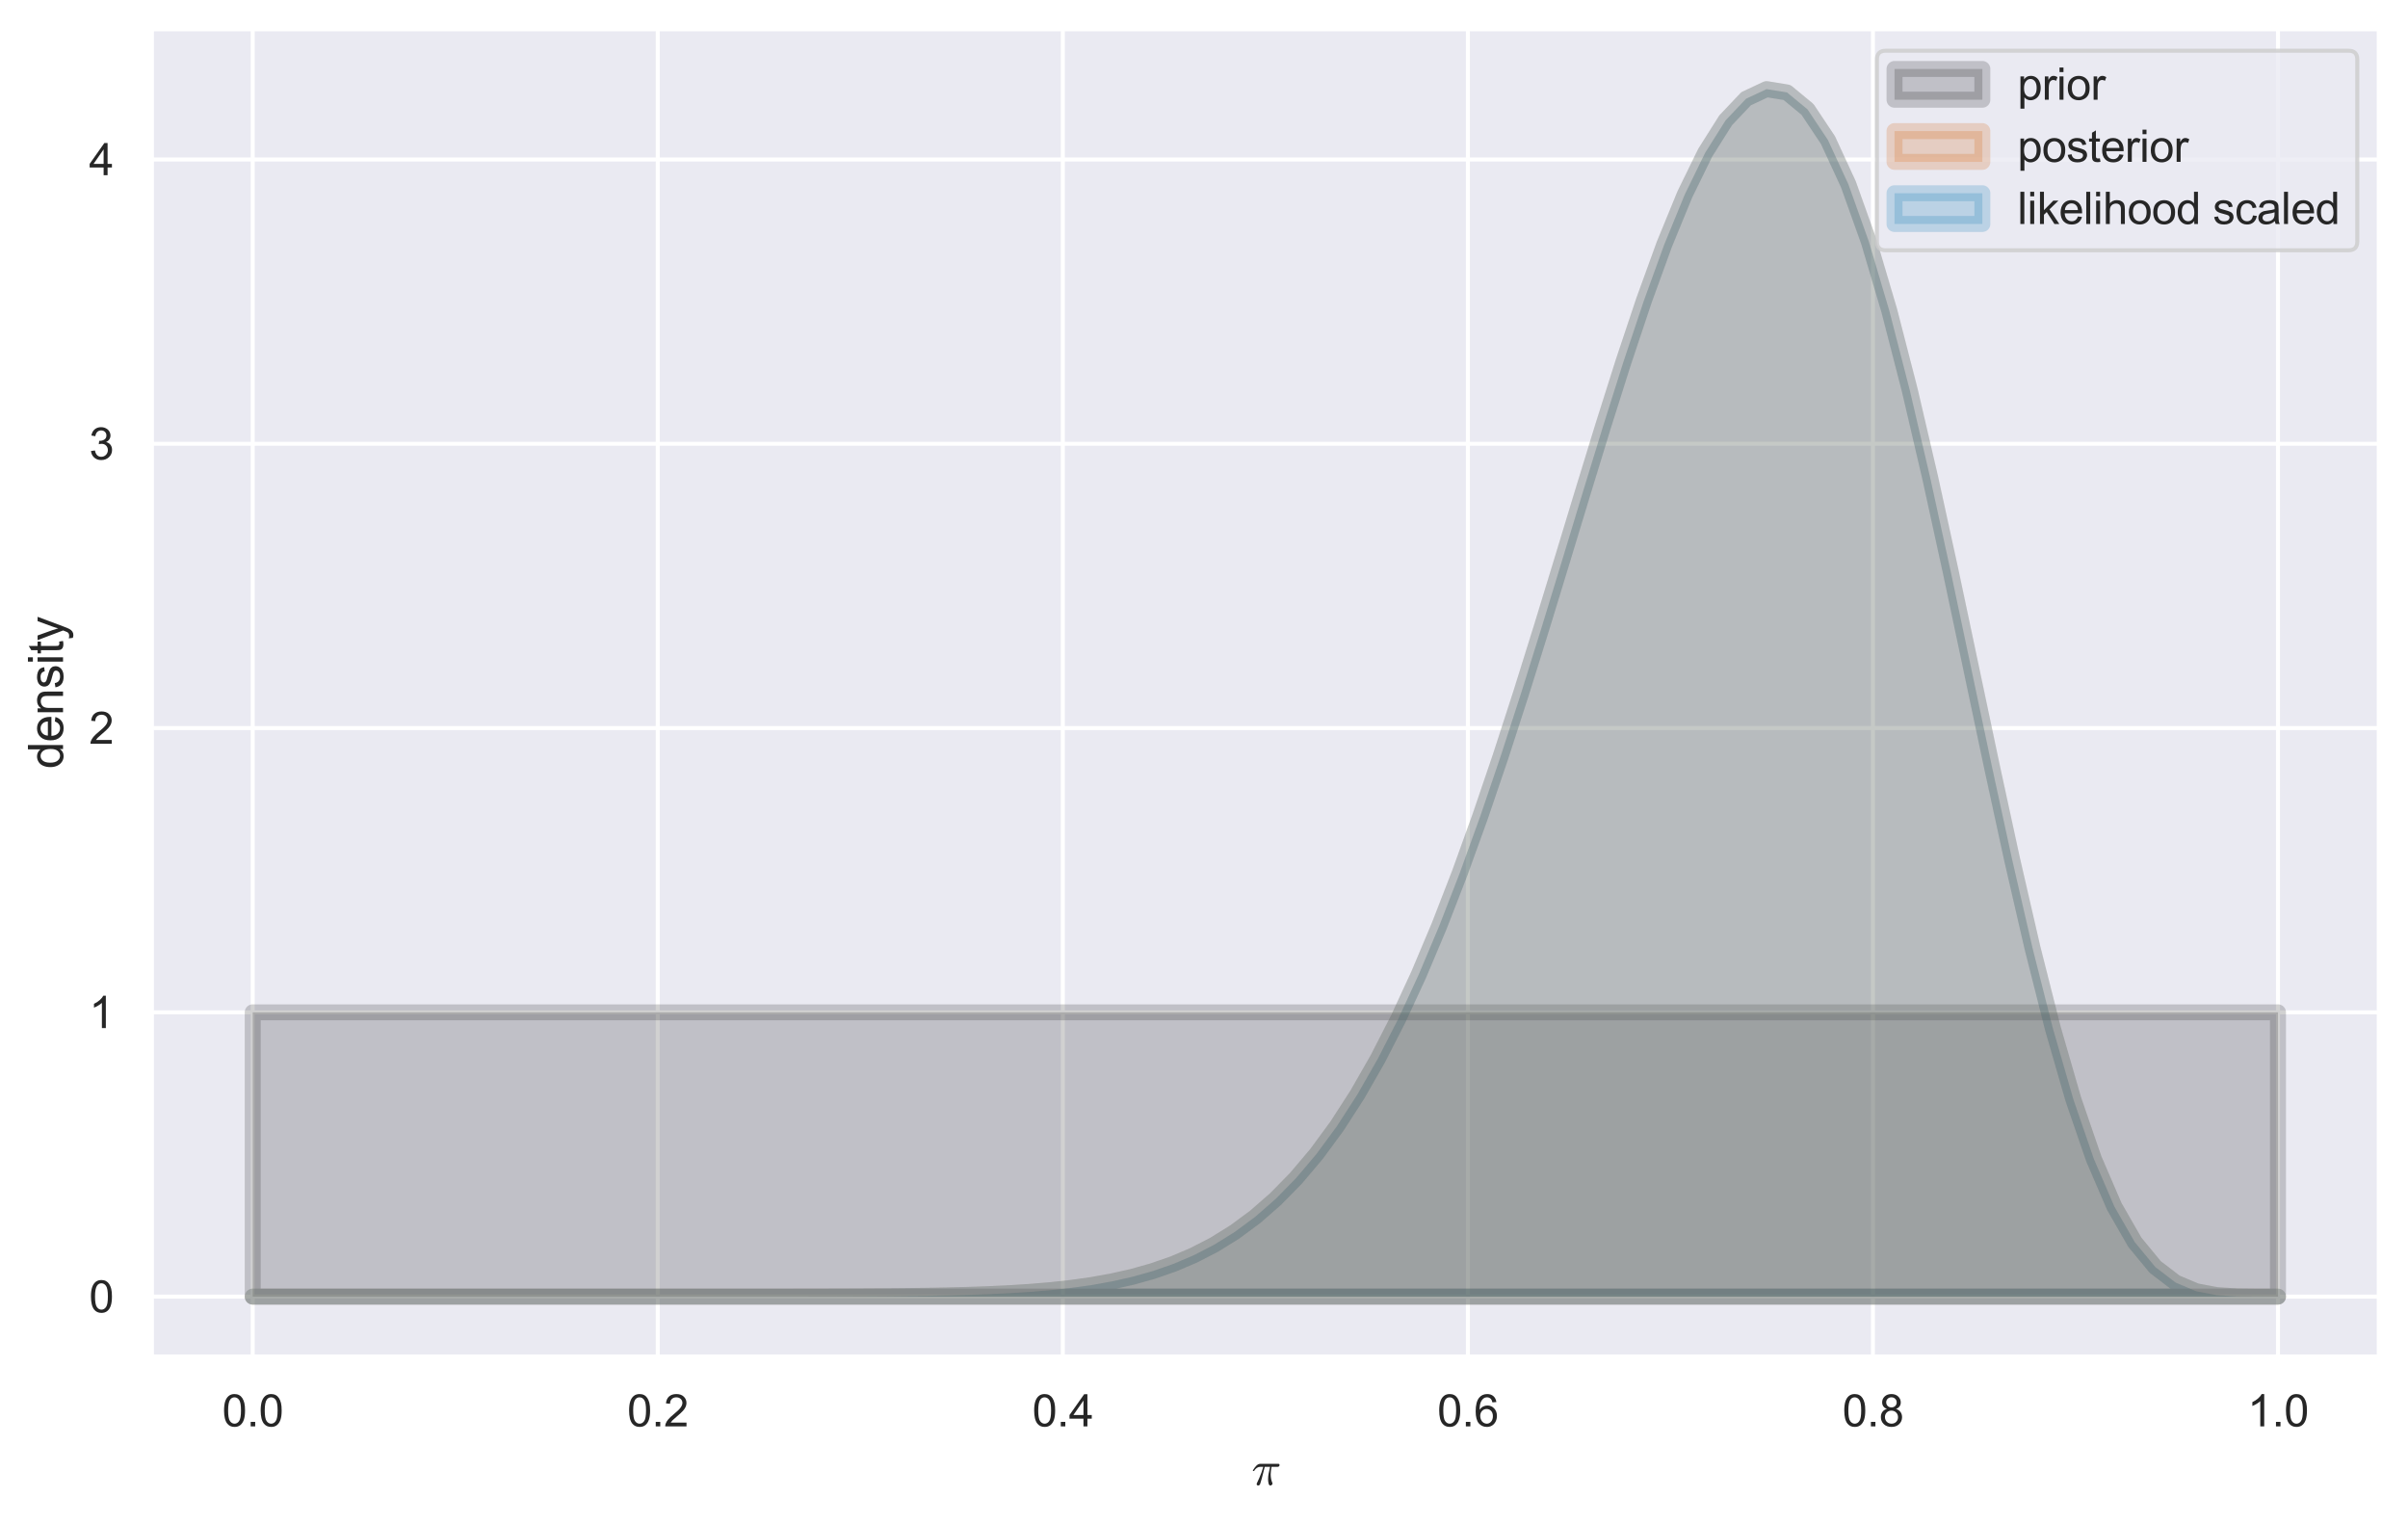 <?xml version="1.0" encoding="utf-8" standalone="no"?>
<!DOCTYPE svg PUBLIC "-//W3C//DTD SVG 1.1//EN"
  "http://www.w3.org/Graphics/SVG/1.1/DTD/svg11.dtd">
<svg xmlns:xlink="http://www.w3.org/1999/xlink" width="603.132pt" height="381.574pt" viewBox="0 0 603.132 381.574" xmlns="http://www.w3.org/2000/svg" version="1.1">
 <defs>
  <style type="text/css">*{stroke-linejoin: round; stroke-linecap: butt}</style>
 </defs>
 <g id="figure_1">
  <g id="patch_1">
   <path d="M 0 381.574 
L 603.132 381.574 
L 603.132 0 
L 0 0 
z
" style="fill: #ffffff"/>
  </g>
  <g id="axes_1">
   <g id="patch_2">
    <path d="M 37.932 339.84 
L 595.932 339.84 
L 595.932 7.2 
L 37.932 7.2 
z
" style="fill: #eaeaf2"/>
   </g>
   <g id="matplotlib.axis_1">
    <g id="xtick_1">
     <g id="line2d_1">
      <path d="M 63.296 339.84 
L 63.296 7.2 
" clip-path="url(#p6b559aa7a4)" style="fill: none; stroke: #ffffff; stroke-linecap: round"/>
     </g>
     <g id="text_1">
      <!-- 0.0 -->
      <g style="fill: #262626" transform="translate(55.651 357.214) scale(0.11 -0.11)">
       <defs>
        <path id="ArialMT-30" d="M 266 2259 
Q 266 3072 433 3567 
Q 600 4063 929 4331 
Q 1259 4600 1759 4600 
Q 2128 4600 2406 4451 
Q 2684 4303 2865 4023 
Q 3047 3744 3150 3342 
Q 3253 2941 3253 2259 
Q 3253 1453 3087 958 
Q 2922 463 2592 192 
Q 2263 -78 1759 -78 
Q 1097 -78 719 397 
Q 266 969 266 2259 
z
M 844 2259 
Q 844 1131 1108 757 
Q 1372 384 1759 384 
Q 2147 384 2411 759 
Q 2675 1134 2675 2259 
Q 2675 3391 2411 3762 
Q 2147 4134 1753 4134 
Q 1366 4134 1134 3806 
Q 844 3388 844 2259 
z
" transform="scale(0.016)"/>
        <path id="ArialMT-2e" d="M 581 0 
L 581 641 
L 1222 641 
L 1222 0 
L 581 0 
z
" transform="scale(0.016)"/>
       </defs>
       <use xlink:href="#ArialMT-30"/>
       <use xlink:href="#ArialMT-2e" x="55.615"/>
       <use xlink:href="#ArialMT-30" x="83.398"/>
      </g>
     </g>
    </g>
    <g id="xtick_2">
     <g id="line2d_2">
      <path d="M 164.75 339.84 
L 164.75 7.2 
" clip-path="url(#p6b559aa7a4)" style="fill: none; stroke: #ffffff; stroke-linecap: round"/>
     </g>
     <g id="text_2">
      <!-- 0.2 -->
      <g style="fill: #262626" transform="translate(157.105 357.214) scale(0.11 -0.11)">
       <defs>
        <path id="ArialMT-32" d="M 3222 541 
L 3222 0 
L 194 0 
Q 188 203 259 391 
Q 375 700 629 1000 
Q 884 1300 1366 1694 
Q 2113 2306 2375 2664 
Q 2638 3022 2638 3341 
Q 2638 3675 2398 3904 
Q 2159 4134 1775 4134 
Q 1369 4134 1125 3890 
Q 881 3647 878 3216 
L 300 3275 
Q 359 3922 746 4261 
Q 1134 4600 1788 4600 
Q 2447 4600 2831 4234 
Q 3216 3869 3216 3328 
Q 3216 3053 3103 2787 
Q 2991 2522 2730 2228 
Q 2469 1934 1863 1422 
Q 1356 997 1212 845 
Q 1069 694 975 541 
L 3222 541 
z
" transform="scale(0.016)"/>
       </defs>
       <use xlink:href="#ArialMT-30"/>
       <use xlink:href="#ArialMT-2e" x="55.615"/>
       <use xlink:href="#ArialMT-32" x="83.398"/>
      </g>
     </g>
    </g>
    <g id="xtick_3">
     <g id="line2d_3">
      <path d="M 266.205 339.84 
L 266.205 7.2 
" clip-path="url(#p6b559aa7a4)" style="fill: none; stroke: #ffffff; stroke-linecap: round"/>
     </g>
     <g id="text_3">
      <!-- 0.4 -->
      <g style="fill: #262626" transform="translate(258.56 357.214) scale(0.11 -0.11)">
       <defs>
        <path id="ArialMT-34" d="M 2069 0 
L 2069 1097 
L 81 1097 
L 81 1613 
L 2172 4581 
L 2631 4581 
L 2631 1613 
L 3250 1613 
L 3250 1097 
L 2631 1097 
L 2631 0 
L 2069 0 
z
M 2069 1613 
L 2069 3678 
L 634 1613 
L 2069 1613 
z
" transform="scale(0.016)"/>
       </defs>
       <use xlink:href="#ArialMT-30"/>
       <use xlink:href="#ArialMT-2e" x="55.615"/>
       <use xlink:href="#ArialMT-34" x="83.398"/>
      </g>
     </g>
    </g>
    <g id="xtick_4">
     <g id="line2d_4">
      <path d="M 367.659 339.84 
L 367.659 7.2 
" clip-path="url(#p6b559aa7a4)" style="fill: none; stroke: #ffffff; stroke-linecap: round"/>
     </g>
     <g id="text_4">
      <!-- 0.6 -->
      <g style="fill: #262626" transform="translate(360.014 357.214) scale(0.11 -0.11)">
       <defs>
        <path id="ArialMT-36" d="M 3184 3459 
L 2625 3416 
Q 2550 3747 2413 3897 
Q 2184 4138 1850 4138 
Q 1581 4138 1378 3988 
Q 1113 3794 959 3422 
Q 806 3050 800 2363 
Q 1003 2672 1297 2822 
Q 1591 2972 1913 2972 
Q 2475 2972 2870 2558 
Q 3266 2144 3266 1488 
Q 3266 1056 3080 686 
Q 2894 316 2569 119 
Q 2244 -78 1831 -78 
Q 1128 -78 684 439 
Q 241 956 241 2144 
Q 241 3472 731 4075 
Q 1159 4600 1884 4600 
Q 2425 4600 2770 4297 
Q 3116 3994 3184 3459 
z
M 888 1484 
Q 888 1194 1011 928 
Q 1134 663 1356 523 
Q 1578 384 1822 384 
Q 2178 384 2434 671 
Q 2691 959 2691 1453 
Q 2691 1928 2437 2201 
Q 2184 2475 1800 2475 
Q 1419 2475 1153 2201 
Q 888 1928 888 1484 
z
" transform="scale(0.016)"/>
       </defs>
       <use xlink:href="#ArialMT-30"/>
       <use xlink:href="#ArialMT-2e" x="55.615"/>
       <use xlink:href="#ArialMT-36" x="83.398"/>
      </g>
     </g>
    </g>
    <g id="xtick_5">
     <g id="line2d_5">
      <path d="M 469.114 339.84 
L 469.114 7.2 
" clip-path="url(#p6b559aa7a4)" style="fill: none; stroke: #ffffff; stroke-linecap: round"/>
     </g>
     <g id="text_5">
      <!-- 0.8 -->
      <g style="fill: #262626" transform="translate(461.469 357.214) scale(0.11 -0.11)">
       <defs>
        <path id="ArialMT-38" d="M 1131 2484 
Q 781 2613 612 2850 
Q 444 3088 444 3419 
Q 444 3919 803 4259 
Q 1163 4600 1759 4600 
Q 2359 4600 2725 4251 
Q 3091 3903 3091 3403 
Q 3091 3084 2923 2848 
Q 2756 2613 2416 2484 
Q 2838 2347 3058 2040 
Q 3278 1734 3278 1309 
Q 3278 722 2862 322 
Q 2447 -78 1769 -78 
Q 1091 -78 675 323 
Q 259 725 259 1325 
Q 259 1772 486 2073 
Q 713 2375 1131 2484 
z
M 1019 3438 
Q 1019 3113 1228 2906 
Q 1438 2700 1772 2700 
Q 2097 2700 2305 2904 
Q 2513 3109 2513 3406 
Q 2513 3716 2298 3927 
Q 2084 4138 1766 4138 
Q 1444 4138 1231 3931 
Q 1019 3725 1019 3438 
z
M 838 1322 
Q 838 1081 952 856 
Q 1066 631 1291 507 
Q 1516 384 1775 384 
Q 2178 384 2440 643 
Q 2703 903 2703 1303 
Q 2703 1709 2433 1975 
Q 2163 2241 1756 2241 
Q 1359 2241 1098 1978 
Q 838 1716 838 1322 
z
" transform="scale(0.016)"/>
       </defs>
       <use xlink:href="#ArialMT-30"/>
       <use xlink:href="#ArialMT-2e" x="55.615"/>
       <use xlink:href="#ArialMT-38" x="83.398"/>
      </g>
     </g>
    </g>
    <g id="xtick_6">
     <g id="line2d_6">
      <path d="M 570.568 339.84 
L 570.568 7.2 
" clip-path="url(#p6b559aa7a4)" style="fill: none; stroke: #ffffff; stroke-linecap: round"/>
     </g>
     <g id="text_6">
      <!-- 1.0 -->
      <g style="fill: #262626" transform="translate(562.923 357.214) scale(0.11 -0.11)">
       <defs>
        <path id="ArialMT-31" d="M 2384 0 
L 1822 0 
L 1822 3584 
Q 1619 3391 1289 3197 
Q 959 3003 697 2906 
L 697 3450 
Q 1169 3672 1522 3987 
Q 1875 4303 2022 4600 
L 2384 4600 
L 2384 0 
z
" transform="scale(0.016)"/>
       </defs>
       <use xlink:href="#ArialMT-31"/>
       <use xlink:href="#ArialMT-2e" x="55.615"/>
       <use xlink:href="#ArialMT-30" x="83.398"/>
      </g>
     </g>
    </g>
    <g id="text_7">
     <!-- $\pi$ -->
     <g style="fill: #262626" transform="translate(313.512 371.989) scale(0.12 -0.12)">
      <defs>
       <path id="Cmmi10-bc" d="M 647 109 
Q 647 144 672 213 
Q 850 584 1004 942 
Q 1159 1300 1282 1639 
Q 1406 1978 1509 2363 
L 1100 2363 
Q 866 2363 662 2216 
Q 459 2069 325 1844 
Q 313 1819 288 1819 
L 213 1819 
Q 153 1819 153 1881 
Q 153 1894 166 1919 
Q 375 2275 614 2517 
Q 853 2759 1153 2759 
L 3475 2759 
Q 3541 2759 3587 2715 
Q 3634 2672 3634 2597 
Q 3634 2503 3567 2433 
Q 3500 2363 3406 2363 
L 2591 2363 
Q 2488 1859 2478 1381 
Q 2478 766 2694 269 
Q 2713 231 2713 191 
Q 2713 122 2672 62 
Q 2631 3 2567 -34 
Q 2503 -72 2431 -72 
Q 2263 -72 2200 203 
Q 2138 478 2138 738 
Q 2138 1103 2200 1442 
Q 2263 1781 2400 2363 
L 1703 2363 
Q 1197 313 1094 103 
Q 1003 -72 844 -72 
Q 766 -72 706 -20 
Q 647 31 647 109 
z
" transform="scale(0.016)"/>
      </defs>
      <use xlink:href="#Cmmi10-bc" transform="translate(0 0.891)"/>
     </g>
    </g>
   </g>
   <g id="matplotlib.axis_2">
    <g id="ytick_1">
     <g id="line2d_7">
      <path d="M 37.932 324.72 
L 595.932 324.72 
" clip-path="url(#p6b559aa7a4)" style="fill: none; stroke: #ffffff; stroke-linecap: round"/>
     </g>
     <g id="text_8">
      <!-- 0 -->
      <g style="fill: #262626" transform="translate(22.315 328.657) scale(0.11 -0.11)">
       <use xlink:href="#ArialMT-30"/>
      </g>
     </g>
    </g>
    <g id="ytick_2">
     <g id="line2d_8">
      <path d="M 37.932 253.525 
L 595.932 253.525 
" clip-path="url(#p6b559aa7a4)" style="fill: none; stroke: #ffffff; stroke-linecap: round"/>
     </g>
     <g id="text_9">
      <!-- 1 -->
      <g style="fill: #262626" transform="translate(22.315 257.462) scale(0.11 -0.11)">
       <use xlink:href="#ArialMT-31"/>
      </g>
     </g>
    </g>
    <g id="ytick_3">
     <g id="line2d_9">
      <path d="M 37.932 182.331 
L 595.932 182.331 
" clip-path="url(#p6b559aa7a4)" style="fill: none; stroke: #ffffff; stroke-linecap: round"/>
     </g>
     <g id="text_10">
      <!-- 2 -->
      <g style="fill: #262626" transform="translate(22.315 186.268) scale(0.11 -0.11)">
       <use xlink:href="#ArialMT-32"/>
      </g>
     </g>
    </g>
    <g id="ytick_4">
     <g id="line2d_10">
      <path d="M 37.932 111.136 
L 595.932 111.136 
" clip-path="url(#p6b559aa7a4)" style="fill: none; stroke: #ffffff; stroke-linecap: round"/>
     </g>
     <g id="text_11">
      <!-- 3 -->
      <g style="fill: #262626" transform="translate(22.315 115.073) scale(0.11 -0.11)">
       <defs>
        <path id="ArialMT-33" d="M 269 1209 
L 831 1284 
Q 928 806 1161 595 
Q 1394 384 1728 384 
Q 2125 384 2398 659 
Q 2672 934 2672 1341 
Q 2672 1728 2419 1979 
Q 2166 2231 1775 2231 
Q 1616 2231 1378 2169 
L 1441 2663 
Q 1497 2656 1531 2656 
Q 1891 2656 2178 2843 
Q 2466 3031 2466 3422 
Q 2466 3731 2256 3934 
Q 2047 4138 1716 4138 
Q 1388 4138 1169 3931 
Q 950 3725 888 3313 
L 325 3413 
Q 428 3978 793 4289 
Q 1159 4600 1703 4600 
Q 2078 4600 2393 4439 
Q 2709 4278 2876 4000 
Q 3044 3722 3044 3409 
Q 3044 3113 2884 2869 
Q 2725 2625 2413 2481 
Q 2819 2388 3044 2092 
Q 3269 1797 3269 1353 
Q 3269 753 2831 336 
Q 2394 -81 1725 -81 
Q 1122 -81 723 278 
Q 325 638 269 1209 
z
" transform="scale(0.016)"/>
       </defs>
       <use xlink:href="#ArialMT-33"/>
      </g>
     </g>
    </g>
    <g id="ytick_5">
     <g id="line2d_11">
      <path d="M 37.932 39.942 
L 595.932 39.942 
" clip-path="url(#p6b559aa7a4)" style="fill: none; stroke: #ffffff; stroke-linecap: round"/>
     </g>
     <g id="text_12">
      <!-- 4 -->
      <g style="fill: #262626" transform="translate(22.315 43.879) scale(0.11 -0.11)">
       <use xlink:href="#ArialMT-34"/>
      </g>
     </g>
    </g>
    <g id="text_13">
     <!-- density -->
     <g style="fill: #262626" transform="translate(15.789 192.53) rotate(-90) scale(0.12 -0.12)">
      <defs>
       <path id="ArialMT-64" d="M 2575 0 
L 2575 419 
Q 2259 -75 1647 -75 
Q 1250 -75 917 144 
Q 584 363 401 755 
Q 219 1147 219 1656 
Q 219 2153 384 2558 
Q 550 2963 881 3178 
Q 1213 3394 1622 3394 
Q 1922 3394 2156 3267 
Q 2391 3141 2538 2938 
L 2538 4581 
L 3097 4581 
L 3097 0 
L 2575 0 
z
M 797 1656 
Q 797 1019 1065 703 
Q 1334 388 1700 388 
Q 2069 388 2326 689 
Q 2584 991 2584 1609 
Q 2584 2291 2321 2609 
Q 2059 2928 1675 2928 
Q 1300 2928 1048 2622 
Q 797 2316 797 1656 
z
" transform="scale(0.016)"/>
       <path id="ArialMT-65" d="M 2694 1069 
L 3275 997 
Q 3138 488 2766 206 
Q 2394 -75 1816 -75 
Q 1088 -75 661 373 
Q 234 822 234 1631 
Q 234 2469 665 2931 
Q 1097 3394 1784 3394 
Q 2450 3394 2872 2941 
Q 3294 2488 3294 1666 
Q 3294 1616 3291 1516 
L 816 1516 
Q 847 969 1125 678 
Q 1403 388 1819 388 
Q 2128 388 2347 550 
Q 2566 713 2694 1069 
z
M 847 1978 
L 2700 1978 
Q 2663 2397 2488 2606 
Q 2219 2931 1791 2931 
Q 1403 2931 1139 2672 
Q 875 2413 847 1978 
z
" transform="scale(0.016)"/>
       <path id="ArialMT-6e" d="M 422 0 
L 422 3319 
L 928 3319 
L 928 2847 
Q 1294 3394 1984 3394 
Q 2284 3394 2536 3286 
Q 2788 3178 2913 3003 
Q 3038 2828 3088 2588 
Q 3119 2431 3119 2041 
L 3119 0 
L 2556 0 
L 2556 2019 
Q 2556 2363 2490 2533 
Q 2425 2703 2258 2804 
Q 2091 2906 1866 2906 
Q 1506 2906 1245 2678 
Q 984 2450 984 1813 
L 984 0 
L 422 0 
z
" transform="scale(0.016)"/>
       <path id="ArialMT-73" d="M 197 991 
L 753 1078 
Q 800 744 1014 566 
Q 1228 388 1613 388 
Q 2000 388 2187 545 
Q 2375 703 2375 916 
Q 2375 1106 2209 1216 
Q 2094 1291 1634 1406 
Q 1016 1563 777 1677 
Q 538 1791 414 1992 
Q 291 2194 291 2438 
Q 291 2659 392 2848 
Q 494 3038 669 3163 
Q 800 3259 1026 3326 
Q 1253 3394 1513 3394 
Q 1903 3394 2198 3281 
Q 2494 3169 2634 2976 
Q 2775 2784 2828 2463 
L 2278 2388 
Q 2241 2644 2061 2787 
Q 1881 2931 1553 2931 
Q 1166 2931 1000 2803 
Q 834 2675 834 2503 
Q 834 2394 903 2306 
Q 972 2216 1119 2156 
Q 1203 2125 1616 2013 
Q 2213 1853 2448 1751 
Q 2684 1650 2818 1456 
Q 2953 1263 2953 975 
Q 2953 694 2789 445 
Q 2625 197 2315 61 
Q 2006 -75 1616 -75 
Q 969 -75 630 194 
Q 291 463 197 991 
z
" transform="scale(0.016)"/>
       <path id="ArialMT-69" d="M 425 3934 
L 425 4581 
L 988 4581 
L 988 3934 
L 425 3934 
z
M 425 0 
L 425 3319 
L 988 3319 
L 988 0 
L 425 0 
z
" transform="scale(0.016)"/>
       <path id="ArialMT-74" d="M 1650 503 
L 1731 6 
Q 1494 -44 1306 -44 
Q 1000 -44 831 53 
Q 663 150 594 308 
Q 525 466 525 972 
L 525 2881 
L 113 2881 
L 113 3319 
L 525 3319 
L 525 4141 
L 1084 4478 
L 1084 3319 
L 1650 3319 
L 1650 2881 
L 1084 2881 
L 1084 941 
Q 1084 700 1114 631 
Q 1144 563 1211 522 
Q 1278 481 1403 481 
Q 1497 481 1650 503 
z
" transform="scale(0.016)"/>
       <path id="ArialMT-79" d="M 397 -1278 
L 334 -750 
Q 519 -800 656 -800 
Q 844 -800 956 -737 
Q 1069 -675 1141 -563 
Q 1194 -478 1313 -144 
Q 1328 -97 1363 -6 
L 103 3319 
L 709 3319 
L 1400 1397 
Q 1534 1031 1641 628 
Q 1738 1016 1872 1384 
L 2581 3319 
L 3144 3319 
L 1881 -56 
Q 1678 -603 1566 -809 
Q 1416 -1088 1222 -1217 
Q 1028 -1347 759 -1347 
Q 597 -1347 397 -1278 
z
" transform="scale(0.016)"/>
      </defs>
      <use xlink:href="#ArialMT-64"/>
      <use xlink:href="#ArialMT-65" x="55.615"/>
      <use xlink:href="#ArialMT-6e" x="111.23"/>
      <use xlink:href="#ArialMT-73" x="166.846"/>
      <use xlink:href="#ArialMT-69" x="216.846"/>
      <use xlink:href="#ArialMT-74" x="239.062"/>
      <use xlink:href="#ArialMT-79" x="266.846"/>
     </g>
    </g>
   </g>
   <g id="PolyCollection_1">
    <defs>
     <path id="m5600b6211b" d="M 63.296 -56.854 
L 63.296 -128.049 
L 68.42 -128.049 
L 73.544 -128.049 
L 78.668 -128.049 
L 83.792 -128.049 
L 88.916 -128.049 
L 94.039 -128.049 
L 99.163 -128.049 
L 104.287 -128.049 
L 109.411 -128.049 
L 114.535 -128.049 
L 119.659 -128.049 
L 124.783 -128.049 
L 129.907 -128.049 
L 135.031 -128.049 
L 140.155 -128.049 
L 145.279 -128.049 
L 150.403 -128.049 
L 155.527 -128.049 
L 160.651 -128.049 
L 165.775 -128.049 
L 170.899 -128.049 
L 176.023 -128.049 
L 181.147 -128.049 
L 186.271 -128.049 
L 191.395 -128.049 
L 196.519 -128.049 
L 201.643 -128.049 
L 206.767 -128.049 
L 211.891 -128.049 
L 217.015 -128.049 
L 222.139 -128.049 
L 227.263 -128.049 
L 232.387 -128.049 
L 237.511 -128.049 
L 242.635 -128.049 
L 247.758 -128.049 
L 252.882 -128.049 
L 258.006 -128.049 
L 263.13 -128.049 
L 268.254 -128.049 
L 273.378 -128.049 
L 278.502 -128.049 
L 283.626 -128.049 
L 288.75 -128.049 
L 293.874 -128.049 
L 298.998 -128.049 
L 304.122 -128.049 
L 309.246 -128.049 
L 314.37 -128.049 
L 319.494 -128.049 
L 324.618 -128.049 
L 329.742 -128.049 
L 334.866 -128.049 
L 339.99 -128.049 
L 345.114 -128.049 
L 350.238 -128.049 
L 355.362 -128.049 
L 360.486 -128.049 
L 365.61 -128.049 
L 370.734 -128.049 
L 375.858 -128.049 
L 380.982 -128.049 
L 386.106 -128.049 
L 391.23 -128.049 
L 396.354 -128.049 
L 401.477 -128.049 
L 406.601 -128.049 
L 411.725 -128.049 
L 416.849 -128.049 
L 421.973 -128.049 
L 427.097 -128.049 
L 432.221 -128.049 
L 437.345 -128.049 
L 442.469 -128.049 
L 447.593 -128.049 
L 452.717 -128.049 
L 457.841 -128.049 
L 462.965 -128.049 
L 468.089 -128.049 
L 473.213 -128.049 
L 478.337 -128.049 
L 483.461 -128.049 
L 488.585 -128.049 
L 493.709 -128.049 
L 498.833 -128.049 
L 503.957 -128.049 
L 509.081 -128.049 
L 514.205 -128.049 
L 519.329 -128.049 
L 524.453 -128.049 
L 529.577 -128.049 
L 534.701 -128.049 
L 539.825 -128.049 
L 544.949 -128.049 
L 550.073 -128.049 
L 555.196 -128.049 
L 560.32 -128.049 
L 565.444 -128.049 
L 570.568 -128.049 
L 570.568 -56.854 
L 570.568 -56.854 
L 565.444 -56.854 
L 560.32 -56.854 
L 555.196 -56.854 
L 550.073 -56.854 
L 544.949 -56.854 
L 539.825 -56.854 
L 534.701 -56.854 
L 529.577 -56.854 
L 524.453 -56.854 
L 519.329 -56.854 
L 514.205 -56.854 
L 509.081 -56.854 
L 503.957 -56.854 
L 498.833 -56.854 
L 493.709 -56.854 
L 488.585 -56.854 
L 483.461 -56.854 
L 478.337 -56.854 
L 473.213 -56.854 
L 468.089 -56.854 
L 462.965 -56.854 
L 457.841 -56.854 
L 452.717 -56.854 
L 447.593 -56.854 
L 442.469 -56.854 
L 437.345 -56.854 
L 432.221 -56.854 
L 427.097 -56.854 
L 421.973 -56.854 
L 416.849 -56.854 
L 411.725 -56.854 
L 406.601 -56.854 
L 401.477 -56.854 
L 396.354 -56.854 
L 391.23 -56.854 
L 386.106 -56.854 
L 380.982 -56.854 
L 375.858 -56.854 
L 370.734 -56.854 
L 365.61 -56.854 
L 360.486 -56.854 
L 355.362 -56.854 
L 350.238 -56.854 
L 345.114 -56.854 
L 339.99 -56.854 
L 334.866 -56.854 
L 329.742 -56.854 
L 324.618 -56.854 
L 319.494 -56.854 
L 314.37 -56.854 
L 309.246 -56.854 
L 304.122 -56.854 
L 298.998 -56.854 
L 293.874 -56.854 
L 288.75 -56.854 
L 283.626 -56.854 
L 278.502 -56.854 
L 273.378 -56.854 
L 268.254 -56.854 
L 263.13 -56.854 
L 258.006 -56.854 
L 252.882 -56.854 
L 247.758 -56.854 
L 242.635 -56.854 
L 237.511 -56.854 
L 232.387 -56.854 
L 227.263 -56.854 
L 222.139 -56.854 
L 217.015 -56.854 
L 211.891 -56.854 
L 206.767 -56.854 
L 201.643 -56.854 
L 196.519 -56.854 
L 191.395 -56.854 
L 186.271 -56.854 
L 181.147 -56.854 
L 176.023 -56.854 
L 170.899 -56.854 
L 165.775 -56.854 
L 160.651 -56.854 
L 155.527 -56.854 
L 150.403 -56.854 
L 145.279 -56.854 
L 140.155 -56.854 
L 135.031 -56.854 
L 129.907 -56.854 
L 124.783 -56.854 
L 119.659 -56.854 
L 114.535 -56.854 
L 109.411 -56.854 
L 104.287 -56.854 
L 99.163 -56.854 
L 94.039 -56.854 
L 88.916 -56.854 
L 83.792 -56.854 
L 78.668 -56.854 
L 73.544 -56.854 
L 68.42 -56.854 
L 63.296 -56.854 
z
" style="stroke: #1a1a1a; stroke-opacity: 0.2; stroke-width: 4"/>
    </defs>
    <g clip-path="url(#p6b559aa7a4)">
     <use xlink:href="#m5600b6211b" x="0" y="381.574" style="fill: #1a1a1a; fill-opacity: 0.2; stroke: #1a1a1a; stroke-opacity: 0.2; stroke-width: 4"/>
    </g>
   </g>
   <g id="PolyCollection_2">
    <defs>
     <path id="m00079822df" d="M 63.296 -56.854 
L 63.296 -56.854 
L 68.42 -56.854 
L 73.544 -56.854 
L 78.668 -56.854 
L 83.792 -56.854 
L 88.916 -56.854 
L 94.039 -56.854 
L 99.163 -56.854 
L 104.287 -56.854 
L 109.411 -56.854 
L 114.535 -56.854 
L 119.659 -56.854 
L 124.783 -56.854 
L 129.907 -56.854 
L 135.031 -56.854 
L 140.155 -56.854 
L 145.279 -56.854 
L 150.403 -56.854 
L 155.527 -56.854 
L 160.651 -56.854 
L 165.775 -56.855 
L 170.899 -56.855 
L 176.023 -56.855 
L 181.147 -56.856 
L 186.271 -56.858 
L 191.395 -56.86 
L 196.519 -56.864 
L 201.643 -56.87 
L 206.767 -56.88 
L 211.891 -56.895 
L 217.015 -56.918 
L 222.139 -56.951 
L 227.263 -56.999 
L 232.387 -57.067 
L 237.511 -57.163 
L 242.635 -57.295 
L 247.758 -57.476 
L 252.882 -57.72 
L 258.006 -58.045 
L 263.13 -58.473 
L 268.254 -59.03 
L 273.378 -59.747 
L 278.502 -60.661 
L 283.626 -61.813 
L 288.75 -63.252 
L 293.874 -65.031 
L 298.998 -67.209 
L 304.122 -69.853 
L 309.246 -73.03 
L 314.37 -76.816 
L 319.494 -81.285 
L 324.618 -86.514 
L 329.742 -92.577 
L 334.866 -99.545 
L 339.99 -107.48 
L 345.114 -116.435 
L 350.238 -126.448 
L 355.362 -137.536 
L 360.486 -149.696 
L 365.61 -162.898 
L 370.734 -177.08 
L 375.858 -192.146 
L 380.982 -207.963 
L 386.106 -224.359 
L 391.23 -241.12 
L 396.354 -257.995 
L 401.477 -274.693 
L 406.601 -290.888 
L 411.725 -306.226 
L 416.849 -320.335 
L 421.973 -332.827 
L 427.097 -343.319 
L 432.221 -351.44 
L 437.345 -356.85 
L 442.469 -359.254 
L 447.593 -358.419 
L 452.717 -354.191 
L 457.841 -346.509 
L 462.965 -335.416 
L 468.089 -321.072 
L 473.213 -303.756 
L 478.337 -283.864 
L 483.461 -261.904 
L 488.585 -238.48 
L 493.709 -214.271 
L 498.833 -190.001 
L 503.957 -166.401 
L 509.081 -144.172 
L 514.205 -123.937 
L 519.329 -106.201 
L 524.453 -91.31 
L 529.577 -79.421 
L 534.701 -70.491 
L 539.825 -64.274 
L 544.949 -60.355 
L 550.073 -58.199 
L 555.196 -57.228 
L 560.32 -56.912 
L 565.444 -56.856 
L 570.568 -56.854 
L 570.568 -56.854 
L 570.568 -56.854 
L 565.444 -56.854 
L 560.32 -56.854 
L 555.196 -56.854 
L 550.073 -56.854 
L 544.949 -56.854 
L 539.825 -56.854 
L 534.701 -56.854 
L 529.577 -56.854 
L 524.453 -56.854 
L 519.329 -56.854 
L 514.205 -56.854 
L 509.081 -56.854 
L 503.957 -56.854 
L 498.833 -56.854 
L 493.709 -56.854 
L 488.585 -56.854 
L 483.461 -56.854 
L 478.337 -56.854 
L 473.213 -56.854 
L 468.089 -56.854 
L 462.965 -56.854 
L 457.841 -56.854 
L 452.717 -56.854 
L 447.593 -56.854 
L 442.469 -56.854 
L 437.345 -56.854 
L 432.221 -56.854 
L 427.097 -56.854 
L 421.973 -56.854 
L 416.849 -56.854 
L 411.725 -56.854 
L 406.601 -56.854 
L 401.477 -56.854 
L 396.354 -56.854 
L 391.23 -56.854 
L 386.106 -56.854 
L 380.982 -56.854 
L 375.858 -56.854 
L 370.734 -56.854 
L 365.61 -56.854 
L 360.486 -56.854 
L 355.362 -56.854 
L 350.238 -56.854 
L 345.114 -56.854 
L 339.99 -56.854 
L 334.866 -56.854 
L 329.742 -56.854 
L 324.618 -56.854 
L 319.494 -56.854 
L 314.37 -56.854 
L 309.246 -56.854 
L 304.122 -56.854 
L 298.998 -56.854 
L 293.874 -56.854 
L 288.75 -56.854 
L 283.626 -56.854 
L 278.502 -56.854 
L 273.378 -56.854 
L 268.254 -56.854 
L 263.13 -56.854 
L 258.006 -56.854 
L 252.882 -56.854 
L 247.758 -56.854 
L 242.635 -56.854 
L 237.511 -56.854 
L 232.387 -56.854 
L 227.263 -56.854 
L 222.139 -56.854 
L 217.015 -56.854 
L 211.891 -56.854 
L 206.767 -56.854 
L 201.643 -56.854 
L 196.519 -56.854 
L 191.395 -56.854 
L 186.271 -56.854 
L 181.147 -56.854 
L 176.023 -56.854 
L 170.899 -56.854 
L 165.775 -56.854 
L 160.651 -56.854 
L 155.527 -56.854 
L 150.403 -56.854 
L 145.279 -56.854 
L 140.155 -56.854 
L 135.031 -56.854 
L 129.907 -56.854 
L 124.783 -56.854 
L 119.659 -56.854 
L 114.535 -56.854 
L 109.411 -56.854 
L 104.287 -56.854 
L 99.163 -56.854 
L 94.039 -56.854 
L 88.916 -56.854 
L 83.792 -56.854 
L 78.668 -56.854 
L 73.544 -56.854 
L 68.42 -56.854 
L 63.296 -56.854 
z
" style="stroke: #d55e00; stroke-opacity: 0.2; stroke-width: 4"/>
    </defs>
    <g clip-path="url(#p6b559aa7a4)">
     <use xlink:href="#m00079822df" x="0" y="381.574" style="fill: #d55e00; fill-opacity: 0.2; stroke: #d55e00; stroke-opacity: 0.2; stroke-width: 4"/>
    </g>
   </g>
   <g id="PolyCollection_3">
    <defs>
     <path id="md759d10401" d="M 63.296 -56.854 
L 63.296 -56.854 
L 68.42 -56.854 
L 73.544 -56.854 
L 78.668 -56.854 
L 83.792 -56.854 
L 88.916 -56.854 
L 94.039 -56.854 
L 99.163 -56.854 
L 104.287 -56.854 
L 109.411 -56.854 
L 114.535 -56.854 
L 119.659 -56.854 
L 124.783 -56.854 
L 129.907 -56.854 
L 135.031 -56.854 
L 140.155 -56.854 
L 145.279 -56.854 
L 150.403 -56.854 
L 155.527 -56.854 
L 160.651 -56.854 
L 165.775 -56.855 
L 170.899 -56.855 
L 176.023 -56.855 
L 181.147 -56.856 
L 186.271 -56.858 
L 191.395 -56.86 
L 196.519 -56.864 
L 201.643 -56.87 
L 206.767 -56.88 
L 211.891 -56.895 
L 217.015 -56.918 
L 222.139 -56.951 
L 227.263 -56.999 
L 232.387 -57.067 
L 237.511 -57.163 
L 242.635 -57.295 
L 247.758 -57.476 
L 252.882 -57.72 
L 258.006 -58.045 
L 263.13 -58.473 
L 268.254 -59.03 
L 273.378 -59.747 
L 278.502 -60.661 
L 283.626 -61.813 
L 288.75 -63.252 
L 293.874 -65.031 
L 298.998 -67.209 
L 304.122 -69.853 
L 309.246 -73.03 
L 314.37 -76.816 
L 319.494 -81.285 
L 324.618 -86.514 
L 329.742 -92.577 
L 334.866 -99.545 
L 339.99 -107.48 
L 345.114 -116.435 
L 350.238 -126.448 
L 355.362 -137.536 
L 360.486 -149.696 
L 365.61 -162.898 
L 370.734 -177.08 
L 375.858 -192.146 
L 380.982 -207.963 
L 386.106 -224.359 
L 391.23 -241.12 
L 396.354 -257.995 
L 401.477 -274.693 
L 406.601 -290.888 
L 411.725 -306.226 
L 416.849 -320.335 
L 421.973 -332.827 
L 427.097 -343.319 
L 432.221 -351.44 
L 437.345 -356.85 
L 442.469 -359.254 
L 447.593 -358.419 
L 452.717 -354.191 
L 457.841 -346.509 
L 462.965 -335.416 
L 468.089 -321.072 
L 473.213 -303.756 
L 478.337 -283.864 
L 483.461 -261.904 
L 488.585 -238.48 
L 493.709 -214.271 
L 498.833 -190.001 
L 503.957 -166.401 
L 509.081 -144.172 
L 514.205 -123.937 
L 519.329 -106.201 
L 524.453 -91.31 
L 529.577 -79.421 
L 534.701 -70.491 
L 539.825 -64.274 
L 544.949 -60.355 
L 550.073 -58.199 
L 555.196 -57.228 
L 560.32 -56.912 
L 565.444 -56.856 
L 570.568 -56.854 
L 570.568 -56.854 
L 570.568 -56.854 
L 565.444 -56.854 
L 560.32 -56.854 
L 555.196 -56.854 
L 550.073 -56.854 
L 544.949 -56.854 
L 539.825 -56.854 
L 534.701 -56.854 
L 529.577 -56.854 
L 524.453 -56.854 
L 519.329 -56.854 
L 514.205 -56.854 
L 509.081 -56.854 
L 503.957 -56.854 
L 498.833 -56.854 
L 493.709 -56.854 
L 488.585 -56.854 
L 483.461 -56.854 
L 478.337 -56.854 
L 473.213 -56.854 
L 468.089 -56.854 
L 462.965 -56.854 
L 457.841 -56.854 
L 452.717 -56.854 
L 447.593 -56.854 
L 442.469 -56.854 
L 437.345 -56.854 
L 432.221 -56.854 
L 427.097 -56.854 
L 421.973 -56.854 
L 416.849 -56.854 
L 411.725 -56.854 
L 406.601 -56.854 
L 401.477 -56.854 
L 396.354 -56.854 
L 391.23 -56.854 
L 386.106 -56.854 
L 380.982 -56.854 
L 375.858 -56.854 
L 370.734 -56.854 
L 365.61 -56.854 
L 360.486 -56.854 
L 355.362 -56.854 
L 350.238 -56.854 
L 345.114 -56.854 
L 339.99 -56.854 
L 334.866 -56.854 
L 329.742 -56.854 
L 324.618 -56.854 
L 319.494 -56.854 
L 314.37 -56.854 
L 309.246 -56.854 
L 304.122 -56.854 
L 298.998 -56.854 
L 293.874 -56.854 
L 288.75 -56.854 
L 283.626 -56.854 
L 278.502 -56.854 
L 273.378 -56.854 
L 268.254 -56.854 
L 263.13 -56.854 
L 258.006 -56.854 
L 252.882 -56.854 
L 247.758 -56.854 
L 242.635 -56.854 
L 237.511 -56.854 
L 232.387 -56.854 
L 227.263 -56.854 
L 222.139 -56.854 
L 217.015 -56.854 
L 211.891 -56.854 
L 206.767 -56.854 
L 201.643 -56.854 
L 196.519 -56.854 
L 191.395 -56.854 
L 186.271 -56.854 
L 181.147 -56.854 
L 176.023 -56.854 
L 170.899 -56.854 
L 165.775 -56.854 
L 160.651 -56.854 
L 155.527 -56.854 
L 150.403 -56.854 
L 145.279 -56.854 
L 140.155 -56.854 
L 135.031 -56.854 
L 129.907 -56.854 
L 124.783 -56.854 
L 119.659 -56.854 
L 114.535 -56.854 
L 109.411 -56.854 
L 104.287 -56.854 
L 99.163 -56.854 
L 94.039 -56.854 
L 88.916 -56.854 
L 83.792 -56.854 
L 78.668 -56.854 
L 73.544 -56.854 
L 68.42 -56.854 
L 63.296 -56.854 
z
" style="stroke: #0173b2; stroke-opacity: 0.2; stroke-width: 4"/>
    </defs>
    <g clip-path="url(#p6b559aa7a4)">
     <use xlink:href="#md759d10401" x="0" y="381.574" style="fill: #0173b2; fill-opacity: 0.2; stroke: #0173b2; stroke-opacity: 0.2; stroke-width: 4"/>
    </g>
   </g>
   <g id="patch_3">
    <path d="M 37.932 339.84 
L 37.932 7.2 
" style="fill: none; stroke: #ffffff; stroke-width: 1.25; stroke-linejoin: miter; stroke-linecap: square"/>
   </g>
   <g id="patch_4">
    <path d="M 595.932 339.84 
L 595.932 7.2 
" style="fill: none; stroke: #ffffff; stroke-width: 1.25; stroke-linejoin: miter; stroke-linecap: square"/>
   </g>
   <g id="patch_5">
    <path d="M 37.932 339.84 
L 595.932 339.84 
" style="fill: none; stroke: #ffffff; stroke-width: 1.25; stroke-linejoin: miter; stroke-linecap: square"/>
   </g>
   <g id="patch_6">
    <path d="M 37.932 7.2 
L 595.932 7.2 
" style="fill: none; stroke: #ffffff; stroke-width: 1.25; stroke-linejoin: miter; stroke-linecap: square"/>
   </g>
   <g id="legend_1">
    <g id="patch_7">
     <path d="M 472.32 62.68 
L 588.232 62.68 
Q 590.432 62.68 590.432 60.48 
L 590.432 14.9 
Q 590.432 12.7 588.232 12.7 
L 472.32 12.7 
Q 470.12 12.7 470.12 14.9 
L 470.12 60.48 
Q 470.12 62.68 472.32 62.68 
z
" style="fill: #eaeaf2; opacity: 0.8; stroke: #cccccc; stroke-linejoin: miter"/>
    </g>
    <g id="patch_8">
     <path d="M 474.52 24.974 
L 496.52 24.974 
L 496.52 17.274 
L 474.52 17.274 
z
" style="fill: #1a1a1a; fill-opacity: 0.2; stroke: #1a1a1a; stroke-opacity: 0.2; stroke-width: 4; stroke-linejoin: miter"/>
    </g>
    <g id="text_14">
     <!-- prior -->
     <g style="fill: #262626" transform="translate(505.32 24.974) scale(0.11 -0.11)">
      <defs>
       <path id="ArialMT-70" d="M 422 -1272 
L 422 3319 
L 934 3319 
L 934 2888 
Q 1116 3141 1344 3267 
Q 1572 3394 1897 3394 
Q 2322 3394 2647 3175 
Q 2972 2956 3137 2557 
Q 3303 2159 3303 1684 
Q 3303 1175 3120 767 
Q 2938 359 2589 142 
Q 2241 -75 1856 -75 
Q 1575 -75 1351 44 
Q 1128 163 984 344 
L 984 -1272 
L 422 -1272 
z
M 931 1641 
Q 931 1000 1190 694 
Q 1450 388 1819 388 
Q 2194 388 2461 705 
Q 2728 1022 2728 1688 
Q 2728 2322 2467 2637 
Q 2206 2953 1844 2953 
Q 1484 2953 1207 2617 
Q 931 2281 931 1641 
z
" transform="scale(0.016)"/>
       <path id="ArialMT-72" d="M 416 0 
L 416 3319 
L 922 3319 
L 922 2816 
Q 1116 3169 1280 3281 
Q 1444 3394 1641 3394 
Q 1925 3394 2219 3213 
L 2025 2691 
Q 1819 2813 1613 2813 
Q 1428 2813 1281 2702 
Q 1134 2591 1072 2394 
Q 978 2094 978 1738 
L 978 0 
L 416 0 
z
" transform="scale(0.016)"/>
       <path id="ArialMT-6f" d="M 213 1659 
Q 213 2581 725 3025 
Q 1153 3394 1769 3394 
Q 2453 3394 2887 2945 
Q 3322 2497 3322 1706 
Q 3322 1066 3130 698 
Q 2938 331 2570 128 
Q 2203 -75 1769 -75 
Q 1072 -75 642 372 
Q 213 819 213 1659 
z
M 791 1659 
Q 791 1022 1069 705 
Q 1347 388 1769 388 
Q 2188 388 2466 706 
Q 2744 1025 2744 1678 
Q 2744 2294 2464 2611 
Q 2184 2928 1769 2928 
Q 1347 2928 1069 2612 
Q 791 2297 791 1659 
z
" transform="scale(0.016)"/>
      </defs>
      <use xlink:href="#ArialMT-70"/>
      <use xlink:href="#ArialMT-72" x="55.615"/>
      <use xlink:href="#ArialMT-69" x="88.916"/>
      <use xlink:href="#ArialMT-6f" x="111.133"/>
      <use xlink:href="#ArialMT-72" x="166.748"/>
     </g>
    </g>
    <g id="patch_9">
     <path d="M 474.52 40.533 
L 496.52 40.533 
L 496.52 32.833 
L 474.52 32.833 
z
" style="fill: #d55e00; fill-opacity: 0.2; stroke: #d55e00; stroke-opacity: 0.2; stroke-width: 4; stroke-linejoin: miter"/>
    </g>
    <g id="text_15">
     <!-- posterior -->
     <g style="fill: #262626" transform="translate(505.32 40.533) scale(0.11 -0.11)">
      <use xlink:href="#ArialMT-70"/>
      <use xlink:href="#ArialMT-6f" x="55.615"/>
      <use xlink:href="#ArialMT-73" x="111.23"/>
      <use xlink:href="#ArialMT-74" x="161.23"/>
      <use xlink:href="#ArialMT-65" x="189.014"/>
      <use xlink:href="#ArialMT-72" x="244.629"/>
      <use xlink:href="#ArialMT-69" x="277.93"/>
      <use xlink:href="#ArialMT-6f" x="300.146"/>
      <use xlink:href="#ArialMT-72" x="355.762"/>
     </g>
    </g>
    <g id="patch_10">
     <path d="M 474.52 56.093 
L 496.52 56.093 
L 496.52 48.393 
L 474.52 48.393 
z
" style="fill: #0173b2; fill-opacity: 0.2; stroke: #0173b2; stroke-opacity: 0.2; stroke-width: 4; stroke-linejoin: miter"/>
    </g>
    <g id="text_16">
     <!-- likelihood scaled -->
     <g style="fill: #262626" transform="translate(505.32 56.093) scale(0.11 -0.11)">
      <defs>
       <path id="ArialMT-6c" d="M 409 0 
L 409 4581 
L 972 4581 
L 972 0 
L 409 0 
z
" transform="scale(0.016)"/>
       <path id="ArialMT-6b" d="M 425 0 
L 425 4581 
L 988 4581 
L 988 1969 
L 2319 3319 
L 3047 3319 
L 1778 2088 
L 3175 0 
L 2481 0 
L 1384 1697 
L 988 1316 
L 988 0 
L 425 0 
z
" transform="scale(0.016)"/>
       <path id="ArialMT-68" d="M 422 0 
L 422 4581 
L 984 4581 
L 984 2938 
Q 1378 3394 1978 3394 
Q 2347 3394 2619 3248 
Q 2891 3103 3008 2847 
Q 3125 2591 3125 2103 
L 3125 0 
L 2563 0 
L 2563 2103 
Q 2563 2525 2380 2717 
Q 2197 2909 1863 2909 
Q 1613 2909 1392 2779 
Q 1172 2650 1078 2428 
Q 984 2206 984 1816 
L 984 0 
L 422 0 
z
" transform="scale(0.016)"/>
       <path id="ArialMT-20" transform="scale(0.016)"/>
       <path id="ArialMT-63" d="M 2588 1216 
L 3141 1144 
Q 3050 572 2676 248 
Q 2303 -75 1759 -75 
Q 1078 -75 664 370 
Q 250 816 250 1647 
Q 250 2184 428 2587 
Q 606 2991 970 3192 
Q 1334 3394 1763 3394 
Q 2303 3394 2647 3120 
Q 2991 2847 3088 2344 
L 2541 2259 
Q 2463 2594 2264 2762 
Q 2066 2931 1784 2931 
Q 1359 2931 1093 2626 
Q 828 2322 828 1663 
Q 828 994 1084 691 
Q 1341 388 1753 388 
Q 2084 388 2306 591 
Q 2528 794 2588 1216 
z
" transform="scale(0.016)"/>
       <path id="ArialMT-61" d="M 2588 409 
Q 2275 144 1986 34 
Q 1697 -75 1366 -75 
Q 819 -75 525 192 
Q 231 459 231 875 
Q 231 1119 342 1320 
Q 453 1522 633 1644 
Q 813 1766 1038 1828 
Q 1203 1872 1538 1913 
Q 2219 1994 2541 2106 
Q 2544 2222 2544 2253 
Q 2544 2597 2384 2738 
Q 2169 2928 1744 2928 
Q 1347 2928 1158 2789 
Q 969 2650 878 2297 
L 328 2372 
Q 403 2725 575 2942 
Q 747 3159 1072 3276 
Q 1397 3394 1825 3394 
Q 2250 3394 2515 3294 
Q 2781 3194 2906 3042 
Q 3031 2891 3081 2659 
Q 3109 2516 3109 2141 
L 3109 1391 
Q 3109 606 3145 398 
Q 3181 191 3288 0 
L 2700 0 
Q 2613 175 2588 409 
z
M 2541 1666 
Q 2234 1541 1622 1453 
Q 1275 1403 1131 1340 
Q 988 1278 909 1158 
Q 831 1038 831 891 
Q 831 666 1001 516 
Q 1172 366 1500 366 
Q 1825 366 2078 508 
Q 2331 650 2450 897 
Q 2541 1088 2541 1459 
L 2541 1666 
z
" transform="scale(0.016)"/>
      </defs>
      <use xlink:href="#ArialMT-6c"/>
      <use xlink:href="#ArialMT-69" x="22.217"/>
      <use xlink:href="#ArialMT-6b" x="44.434"/>
      <use xlink:href="#ArialMT-65" x="94.434"/>
      <use xlink:href="#ArialMT-6c" x="150.049"/>
      <use xlink:href="#ArialMT-69" x="172.266"/>
      <use xlink:href="#ArialMT-68" x="194.482"/>
      <use xlink:href="#ArialMT-6f" x="250.098"/>
      <use xlink:href="#ArialMT-6f" x="305.713"/>
      <use xlink:href="#ArialMT-64" x="361.328"/>
      <use xlink:href="#ArialMT-20" x="416.943"/>
      <use xlink:href="#ArialMT-73" x="444.727"/>
      <use xlink:href="#ArialMT-63" x="494.727"/>
      <use xlink:href="#ArialMT-61" x="544.727"/>
      <use xlink:href="#ArialMT-6c" x="600.342"/>
      <use xlink:href="#ArialMT-65" x="622.559"/>
      <use xlink:href="#ArialMT-64" x="678.174"/>
     </g>
    </g>
   </g>
  </g>
 </g>
 <defs>
  <clipPath id="p6b559aa7a4">
   <rect x="37.932" y="7.2" width="558" height="332.64"/>
  </clipPath>
 </defs>
</svg>